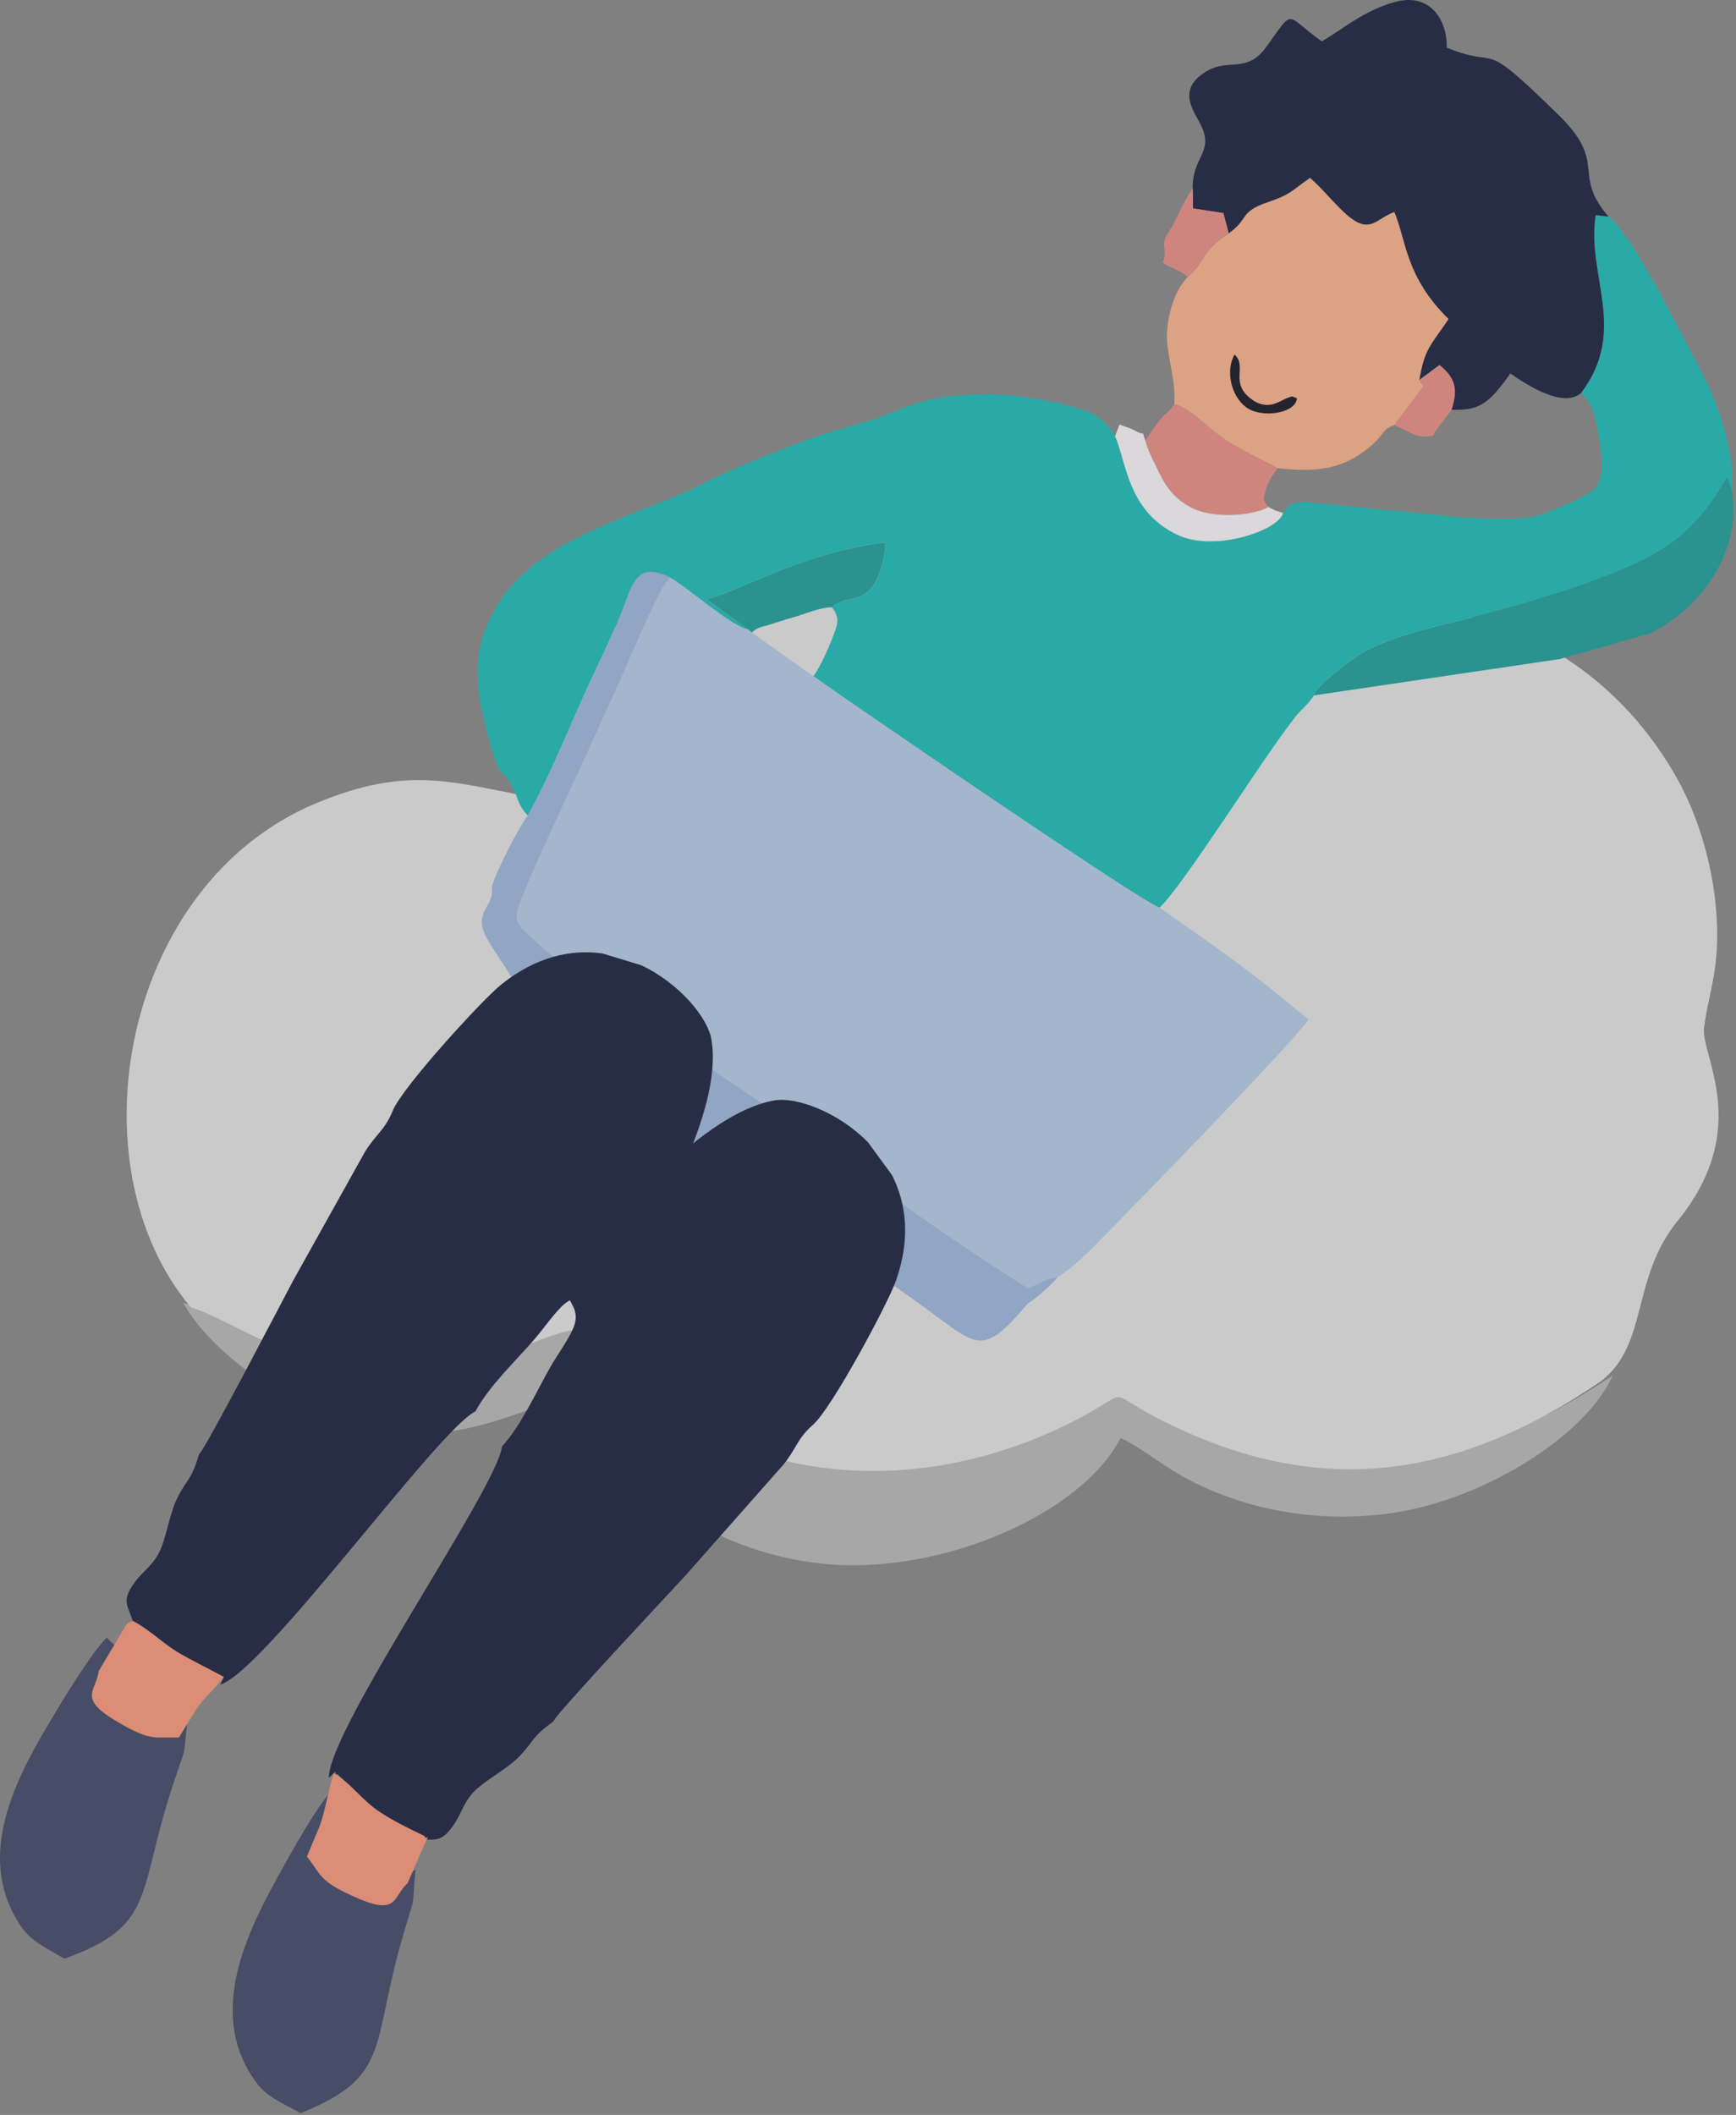 <svg width="601" height="732" viewBox="0 0 601 732" fill="none" xmlns="http://www.w3.org/2000/svg">
<rect x="0" y="0" width="601" height="732" fill="#808080" stroke="none"/>
<g opacity="0.72">
<path fill-rule="evenodd" clip-rule="evenodd" d="M558.324 476.043C515.637 504.736 469.402 518.106 414.353 494.474C380.041 479.748 396.713 477.701 375.573 488.832C346.705 504.034 310.208 512.19 273.708 504.248C243.254 497.617 209.874 477.132 197.488 458.605C188.229 460.223 176.316 466.595 164.62 469.138C108.142 481.434 81.792 456.187 63.433 450.889C72.276 466.89 95.09 483.872 117.376 491.116C151.883 502.331 168.764 492.427 197.128 483.125C210.552 510.2 243.879 537.223 285.408 541.279C325.819 545.222 374.495 524.014 387.939 497.674C399.703 503.336 405.523 511.415 427.111 518.792C443.928 524.535 463.373 526.468 482.28 523.619C515.132 518.675 549.493 496.144 558.324 476.043Z" fill="#B5B5B5"/>
<path fill-rule="evenodd" clip-rule="evenodd" d="M66.093 452.515C84.206 457.826 110.192 483.089 165.919 470.833C177.458 468.294 189.214 461.93 198.351 460.32C210.564 478.852 243.488 499.361 273.535 506.011C309.543 513.978 345.554 505.846 374.039 490.664C394.9 479.546 378.45 481.58 412.295 496.33C466.605 519.999 512.222 506.657 554.344 477.992C570.823 465.106 564.575 442.503 580.803 422.55C606.854 390.52 588.758 365.248 589.94 355.821C591.325 344.836 594.323 338.064 594.477 324.767C594.715 304.435 588.713 283.716 580.331 268.95C543.012 203.218 458.949 189.004 398.085 245.2C382.753 223.581 380.48 213.456 353.404 197.56C331.937 184.96 305.866 178.665 277.111 183.225C238.294 189.383 212.957 211.031 195.675 241.116C189.085 252.594 187.079 267.715 182.615 275.589C156.746 270.827 140.905 264.761 109.103 278.147C42.188 306.312 24.709 403.417 66.093 452.515Z" fill="#E6E6E6"/>
<path fill-rule="evenodd" clip-rule="evenodd" d="M547.273 136.113C551.422 139.156 552.443 144.842 553.694 152.425C554.538 157.534 556.031 166.344 551.176 169.92C546.991 172.999 539.109 175.908 534.399 177.785C523.208 182.244 493.076 177.414 480.016 176.526L452.443 173.745C448.448 173.806 447.076 173.612 444.186 177.535C442.878 183.451 420.742 191.212 407.819 185.202C390.267 177.042 389.973 159.734 386.017 150.964C381.76 143.454 375.863 141.892 368.288 139.983C350.66 135.552 328.66 134.543 312.121 141.432C296.454 147.958 292.366 147.187 276.586 153.289C264.321 158.035 253.755 162.086 241.595 168.265C222.542 177.946 187.914 185.465 173.244 207.79C162.234 224.546 164.547 237.96 169.103 255.193C173.394 271.428 173.289 264.394 177.768 273.232C179.766 277.175 179.262 278.535 182.708 282.264C190.396 268.76 197.822 249.906 204.534 235.466C208.11 227.778 211.891 220.002 214.898 212.568C218.934 202.6 219.959 193.944 231.836 199.795C238.003 203.355 253.864 217.334 258.945 217.827L244.626 207.435C253.238 205.849 278.099 190.977 306.423 187.773C306.721 191.76 304.675 199.561 301.818 203.298C297.915 208.395 292.588 206.228 287.947 210.175C291.228 213.948 289.726 216.83 287.87 221.588C286.542 224.99 284.092 230.543 281.606 234.078C293.617 242.71 397.596 313.903 401.463 314.145C410.358 305.489 436.76 262.985 448.23 248.384C451.156 244.656 451.822 245.095 454.921 240.68C455.624 237.129 468.962 227.504 471.408 226.071C478.866 221.701 491.349 218.174 499.743 216.168C519.24 211.507 547.834 203.407 565.322 195.433C579.83 188.818 588.742 181.256 597.891 165.137L599.533 169.597C600.328 166.76 599.453 160.375 598.904 157.288C596.422 143.236 592.011 133.914 585.186 121.326C580.262 112.234 564.676 80.72 556.842 74.981L552.431 74.448C549.081 95.418 563.861 114.256 547.273 136.113Z" fill="#09BAB4"/>
<path fill-rule="evenodd" clip-rule="evenodd" d="M281.606 234.078L260.241 218.92L258.945 217.827C253.864 217.334 238.003 203.355 231.836 199.795C227.256 205.409 217.816 228.678 214.123 236.734C208.461 249.083 203.041 261.319 197.326 273.543C191.615 285.754 185.884 297.958 180.888 310.255C177.316 319.057 178.24 319.113 185.687 326.026C206.294 345.155 254.211 374.191 279.831 393.111C305.309 411.933 329.177 429.016 355.934 445.897C358.384 444.787 363.062 442.172 366.056 442.107C373.401 437.616 381.312 428.717 388.314 421.594C397.213 412.538 446.983 361.451 453 352.871C432.321 335.631 424.015 329.973 401.463 314.145C397.596 313.903 293.617 242.71 281.606 234.078Z" fill="#B0CAE8"/>
<path fill-rule="evenodd" clip-rule="evenodd" d="M412.92 65.199L413.025 72.14L423.53 73.758L425.383 80.788C432.45 75.784 429.015 73.371 438.794 70.041C446.906 67.277 446.442 66.559 453.537 61.583C458.279 65.703 462.932 71.817 467.356 75.276C474.447 80.821 476.549 75.707 482.7 73.391C486.808 82.931 486.465 95.809 501.487 110.426C494.795 120.213 493.189 120.882 491.349 131.524L498.351 126.355C504.336 131.141 504.586 135.342 502.504 141.823C512.081 142.086 515.39 139.914 522.881 129.24C528.22 132.985 540.973 141.392 547.273 136.113C563.861 114.256 549.081 95.418 552.431 74.448L556.842 74.981C543.879 59.751 556.903 56.756 539.577 39.802C511.023 11.864 520.806 24.536 500.861 16.501C501.075 6.597 494.88 -2.548 483.035 0.649C472.073 3.611 464.022 10.697 457.597 14.305C444.577 5.173 448.428 2.279 438.378 16.259C431.965 25.181 425.504 20.561 418.691 24.136C406.959 30.299 413.09 38.18 415.483 42.748C420.689 52.692 412.662 54.064 412.92 65.199Z" fill="#060C2F"/>
<path fill-rule="evenodd" clip-rule="evenodd" d="M425.383 80.788C415.778 86.898 417.267 90.744 411.298 95.749C405.442 101.479 403.521 112.872 404.054 118.473C404.776 126.056 407.065 132.408 406.524 139.991C411.334 140.597 418.381 148.317 423.793 151.937C430.093 156.146 435.868 158.515 442.261 162.034C453.517 163.297 463.28 163.128 472.643 155.936C479.895 150.367 477.837 148.801 482.712 147.138L492.838 133.72L491.349 131.524C493.189 120.882 494.795 120.213 501.487 110.426C486.465 95.809 486.808 82.931 482.7 73.391C476.549 75.707 474.447 80.821 467.356 75.276C462.933 71.817 458.279 65.703 453.537 61.583C446.442 66.559 446.906 67.277 438.794 70.041C429.015 73.371 432.45 75.784 425.383 80.788Z" fill="#FDAE83"/>
<path fill-rule="evenodd" clip-rule="evenodd" d="M182.708 282.264C179.512 286.271 170.984 303.362 170.266 307.002C171.315 313.318 164.724 315.162 167.481 322.422C168.938 326.256 173.502 332.318 175.738 336.026C180.811 344.441 186.244 356.152 193.234 363.533C221.194 383.308 249.34 402.861 277.377 422.534C291.361 432.345 305.567 442.043 319.398 452.047C338.524 465.881 339.775 470.163 355.85 451.119C357.96 449.977 364.18 444.642 366.056 442.107C363.062 442.172 358.384 444.787 355.934 445.897C329.177 429.016 305.309 411.933 279.831 393.11C254.211 374.191 206.294 345.155 185.687 326.026C178.24 319.113 177.316 319.057 180.888 310.255C185.884 297.958 191.615 285.754 197.326 273.543C203.041 261.319 208.461 249.083 214.123 236.734C217.816 228.678 227.256 205.409 231.836 199.795C219.959 193.944 218.934 202.6 214.898 212.568C211.891 220.002 208.11 227.778 204.534 235.466C197.822 249.906 190.396 268.76 182.708 282.264Z" fill="#97B3DE"/>
<path fill-rule="evenodd" clip-rule="evenodd" d="M454.921 240.68L540.207 228.065L571.016 219.304C587.789 211.349 603.489 191.345 599.534 169.597L597.891 165.137C588.742 181.256 579.831 188.818 565.322 195.433C547.834 203.407 519.241 211.507 499.743 216.168C491.349 218.174 478.866 221.701 471.408 226.071C468.962 227.504 455.624 237.129 454.921 240.68Z" fill="#099994"/>
<path fill-rule="evenodd" clip-rule="evenodd" d="M406.524 139.991C404.429 142.824 403.67 142.78 401.592 145.286C399.86 147.376 398.081 150.197 396.49 152.461C397.294 155.783 399.445 159.766 401.511 164.044C403.69 168.547 406.782 172.688 412.141 175.541C420.173 179.819 433.887 178.427 439.186 175.485C436.954 172.801 437.374 172.845 438.197 169.665C438.891 166.998 440.142 165.052 442.261 162.034C435.868 158.515 430.093 156.146 423.793 151.937C418.381 148.317 411.334 140.597 406.524 139.991Z" fill="#ED877C"/>
<path fill-rule="evenodd" clip-rule="evenodd" d="M258.945 217.827L260.241 218.92C262.642 216.894 263.26 217.205 266.545 216.168C269.325 215.292 271 214.683 273.676 213.948C278.503 212.621 283.39 210.296 287.947 210.175C292.588 206.228 297.915 208.395 301.818 203.298C304.675 199.561 306.721 191.76 306.423 187.773C278.099 190.977 253.239 205.849 244.626 207.435L258.945 217.827Z" fill="#099994"/>
<path fill-rule="evenodd" clip-rule="evenodd" d="M439.186 175.485C433.887 178.427 420.173 179.819 412.141 175.541C406.782 172.688 403.69 168.547 401.511 164.044C399.445 159.766 397.294 155.783 396.491 152.461C395.062 148.434 396.801 151.134 393.314 149.241C390.752 147.853 389.771 147.828 387.563 146.941L386.018 150.964C389.973 159.734 390.267 177.042 407.819 185.202C420.742 191.211 442.878 183.451 444.186 177.535C441.793 176.736 441.668 176.937 439.186 175.485Z" fill="#FCFAFC"/>
<path fill-rule="evenodd" clip-rule="evenodd" d="M411.298 95.748C417.267 90.744 415.778 86.898 425.383 80.788L423.531 73.758L413.025 72.14L412.921 65.199C410.003 69.359 407.783 74.658 405.894 78.282C400.434 85.897 404.76 84.562 402.565 90.902C405.131 92.855 406.843 92.625 411.298 95.748Z" fill="#ED877C"/>
<path fill-rule="evenodd" clip-rule="evenodd" d="M491.349 131.524L492.838 133.72L482.712 147.138C489.747 150.226 490.247 151.678 496.01 150.867C497.996 147.344 499.792 145.75 502.504 141.823C504.587 135.342 504.336 131.141 498.351 126.355L491.349 131.524Z" fill="#ED877C"/>
<path fill-rule="evenodd" clip-rule="evenodd" d="M448.989 137.852C446.789 137.001 447.774 137.045 445.417 137.856C443.383 138.559 439 142.4 433.366 138.252C425.415 132.396 431.986 127.017 427.425 122.723C424.245 127.957 426.037 137.005 431.441 140.968C436.821 144.919 448.654 143.066 448.989 137.852Z" fill="#00000E"/>
<path fill-rule="evenodd" clip-rule="evenodd" d="M135.876 384.648C133.116 391.319 130.202 392.416 126.307 398.736L101.431 443.326C97.718 450.271 70.948 501.871 68.934 503.283C66.109 512.63 65.06 511.31 61.593 518.05C58.844 523.397 58.078 529.894 55.862 535.597C53.658 541.271 49.937 543.333 46.947 547.252C41.757 554.056 44.227 555.593 45.994 561.021C50.648 563.205 55.483 567.947 60.265 571.074C65.564 574.541 70.338 576.898 76.437 579.815C76.973 581.773 78.689 577.874 76.271 583.088C91.95 577.947 151.56 494.805 164.587 488.501C169.41 479.55 178.838 470.728 185.239 463.282C188.064 459.997 192.394 453.762 195.579 451.179C201.612 446.292 205.426 451.974 211.1 449.004C225.791 426.901 250.623 384.817 246.281 359.683C245.03 352.431 235.55 340.486 221.92 334.045L208.505 329.985C197.746 328.504 185.626 331.034 173.454 340.813C166.876 346.099 138.73 376.879 135.876 384.648Z" fill="#060C2F"/>
<path fill-rule="evenodd" clip-rule="evenodd" d="M65.007 595.082C59.151 598.105 59.756 605.103 46.636 594.4C38.209 587.528 39.218 586.426 36.078 579.049L42.681 570.215C38.391 568.863 40.187 569.912 36.946 566.78C31.251 572.672 22.909 586.478 17.526 595.458L17.017 596.313C4.324 617.5 -8.72 644.103 7.71 667.34C11.036 672.05 16.246 674.31 22.284 677.926C54.086 666.501 47.427 655.742 59.615 618.578C65.399 600.95 62.921 611.104 65.007 595.082Z" fill="#31395D"/>
<path fill-rule="evenodd" clip-rule="evenodd" d="M77.486 580.417C73.248 585.929 72.211 585.78 68.248 591.139L61.932 601.366C53.198 601.136 52.488 602.597 42.148 596.801C26.053 587.778 33.39 585.594 34.113 578.447L41.43 566.195C44.263 561.195 44.089 561.728 45.994 561.021C51.818 564.339 55.349 567.813 60.85 571.454C65.738 574.387 73.002 577.903 77.486 580.417Z" fill="#FE9271"/>
<path fill-rule="evenodd" clip-rule="evenodd" d="M281.284 493.283C275.904 498.098 275.835 501.209 271.166 506.98L237.358 545.242C232.038 551.049 192.237 593.424 191.575 595.788C183.697 601.559 185.287 602.112 180.081 607.613C175.948 611.979 170.072 614.861 165.427 618.844C160.806 622.803 160.096 627 157.392 631.116C152.698 638.276 150.426 636.456 144.719 636.589C141.115 632.924 135.033 629.934 130.497 626.459C125.472 622.613 121.662 618.892 116.888 614.106C114.862 614.251 117.969 611.342 113.853 615.349C113.502 598.851 172.159 515.035 173.785 500.656C180.626 493.134 185.82 481.318 190.723 472.806C192.887 469.053 197.33 462.899 198.706 459.037C201.318 451.724 194.691 450.013 195.611 443.673C211.589 422.482 243.052 385.096 268.203 380.85C275.46 379.623 289.876 384.603 300.474 395.322L308.756 406.634C313.72 416.291 315.354 428.56 310.168 443.29C307.367 451.248 287.664 488.013 281.284 493.283Z" fill="#060C2F"/>
<path fill-rule="evenodd" clip-rule="evenodd" d="M143.863 647.073C138.116 650.298 138.964 657.267 125.48 647.033C116.815 640.459 117.784 639.325 114.39 632.061L120.681 623.001C116.343 621.798 118.175 622.783 114.829 619.768C109.341 625.854 101.487 639.946 96.422 649.107L95.942 649.979C84 671.598 71.896 698.641 89.125 721.293C92.616 725.881 97.899 727.956 104.062 731.358C135.444 718.831 128.414 708.31 139.295 670.742C144.457 652.921 142.338 663.159 143.863 647.073Z" fill="#31395D"/>
<path fill-rule="evenodd" clip-rule="evenodd" d="M115.503 613.743C113.49 620.402 112.949 625.103 110.899 631.447L106.265 642.537C111.54 649.503 110.765 650.931 121.497 655.964C138.205 663.793 135.707 656.557 141.095 651.811L146.797 638.724C149.215 633.51 147.499 637.412 146.963 635.455C140.865 632.537 136.09 630.18 130.791 626.714C126.009 623.586 120.157 615.926 115.503 613.743Z" fill="#FE9271"/>
</g>
</svg>
